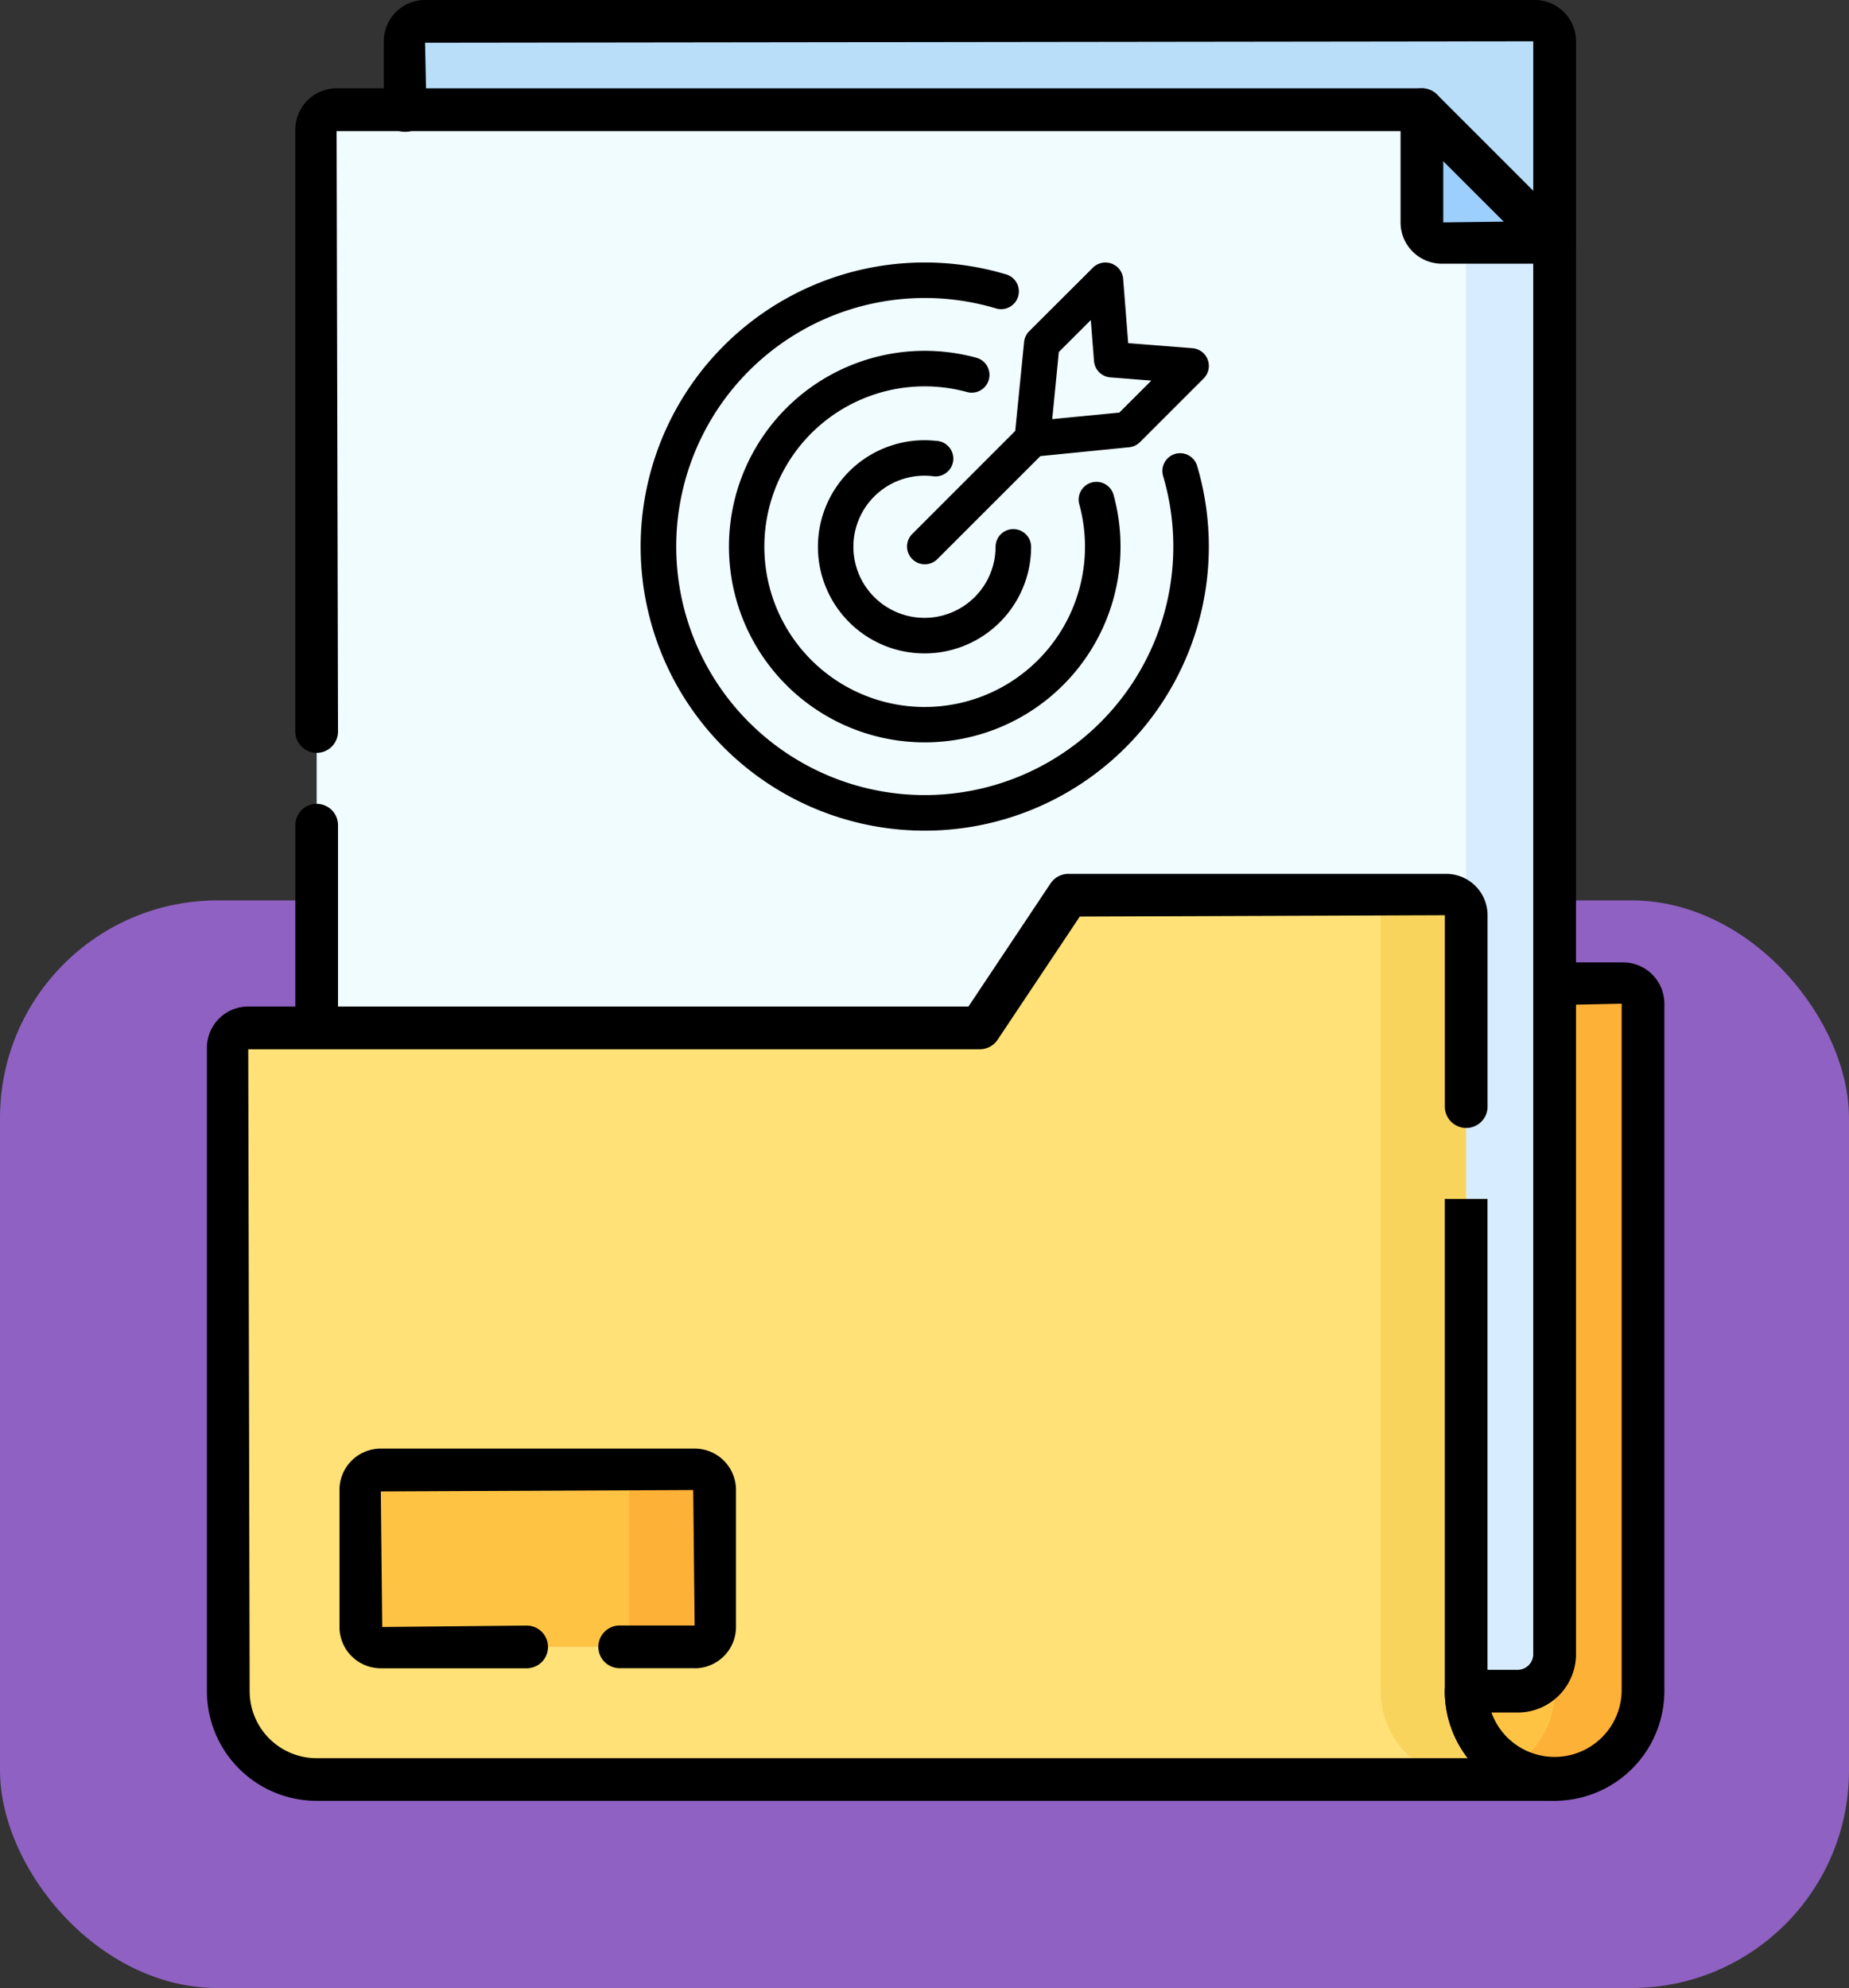 <svg xmlns="http://www.w3.org/2000/svg" xmlns:xlink="http://www.w3.org/1999/xlink" width="85" height="91.393" viewBox="0 0 85 91.393">
  <rect x="0" y="0" width="85" height="91.393" fill="#333333" stroke="none"/>
  <defs>
    <clipPath id="clip-path">
      <rect id="Rectángulo_403025" data-name="Rectángulo 403025" width="67.003" height="82.788" transform="translate(0 0)" fill="none"/>
    </clipPath>
  </defs>
  <g id="Grupo_1102237" data-name="Grupo 1102237" transform="translate(-635.269 -1030.607)">
    <rect id="Rectángulo_402863" data-name="Rectángulo 402863" width="85" height="50" rx="10" transform="translate(635.269 1072)" fill="#8f61c2"/>
    <g id="Grupo_1101593" data-name="Grupo 1101593" transform="translate(288.73 358.606)">
      <g id="Grupo_1101583" data-name="Grupo 1101583" transform="translate(356.051 672)">
        <g id="Grupo_1101582" data-name="Grupo 1101582" clip-path="url(#clip-path)">
          <path id="Trazado_912194" data-name="Trazado 912194" d="M61.037.981H10.027a.916.916,0,0,0-.916.916V12.624H61.953V1.9a.916.916,0,0,0-.916-.916" fill="#b9def9"/>
          <path id="Trazado_912195" data-name="Trazado 912195" d="M59.928,81.266a4.062,4.062,0,0,1-2.04-3.525l-4.1-32.518h7.7a.916.916,0,0,1,.916.916l1.759,31.6c0,2.248-3.643,3.87-4.24,3.527" fill="#ffc344"/>
          <path id="Trazado_912196" data-name="Trazado 912196" d="M65.1,45.223h-4.05a.916.916,0,0,1,.916.916v31.6a4.062,4.062,0,0,1-2.04,3.525,4.067,4.067,0,0,0,6.09-3.526v-31.6a.916.916,0,0,0-.916-.915" fill="#feb137"/>
          <path id="Trazado_912197" data-name="Trazado 912197" d="M58.289,77.749H5.046V5.961a.916.916,0,0,1,.916-.916H55.856l4.134,6.1v64.9a1.7,1.7,0,0,1-1.7,1.7Z" fill="#f0fcff"/>
          <path id="Trazado_912198" data-name="Trazado 912198" d="M57.022,8.5l.865,2.64v64.9a1.638,1.638,0,0,1-1.577,1.7h3.942a1.7,1.7,0,0,0,1.7-1.7v-64.9Z" fill="#d7ecfe"/>
          <path id="Trazado_912199" data-name="Trazado 912199" d="M55.856,5.046v5.181a.916.916,0,0,0,.916.916h5.181Z" fill="#9dcffd"/>
          <path id="Trazado_912200" data-name="Trazado 912200" d="M55.537,77.741h0V42.074a.916.916,0,0,0-.916-.916H39.6l-4.065,6.1H1.9a.916.916,0,0,0-.916.916V77.752a4.057,4.057,0,0,0,4.057,4.057H59.6a4.065,4.065,0,0,1-4.064-4.066Z" fill="#ffe177"/>
          <path id="Trazado_912201" data-name="Trazado 912201" d="M57.888,77.741h0V42.074a.916.916,0,0,0-.916-.916H53.046a.916.916,0,0,1,.916.916V77.741a4.065,4.065,0,0,0,4.064,4.064h3.926a4.065,4.065,0,0,1-4.064-4.064" fill="#f9d45d"/>
          <path id="Trazado_912202" data-name="Trazado 912202" d="M19.514,75.709H7.994a.916.916,0,0,1-.916-.916v-6.3a.916.916,0,0,1,.916-.916h11.52a.916.916,0,0,1,.916.916v6.3a.916.916,0,0,1-.916.916" fill="#ffc344"/>
          <path id="Trazado_912203" data-name="Trazado 912203" d="M22.421,67.579H18.5a.916.916,0,0,1,.916.916v6.3a.916.916,0,0,1-.916.916h3.926a.916.916,0,0,0,.916-.916V68.5a.916.916,0,0,0-.916-.916" fill="#feb137"/>
          <path id="Trazado_912204" data-name="Trazado 912204" d="M61.954,12.125a.981.981,0,0,1-.981-.981V1.9l-50.945.065.065,3.083a.982.982,0,1,1-1.963,0V1.9A1.9,1.9,0,0,1,10.03,0H61.04a1.9,1.9,0,0,1,1.9,1.9v9.246a.981.981,0,0,1-.983.979h0"/>
          <path id="Trazado_912205" data-name="Trazado 912205" d="M61.953,82.788a5.052,5.052,0,0,1-5.046-5.046.981.981,0,1,1,1.963,0,3.084,3.084,0,0,0,6.167,0v-31.6l-3.083.065a.982.982,0,0,1,0-1.963H65.1a1.9,1.9,0,0,1,1.9,1.9v31.6a5.052,5.052,0,0,1-5.05,5.044"/>
          <path id="Trazado_912206" data-name="Trazado 912206" d="M60.252,78.73H57.889a.982.982,0,0,1,0-1.963h2.363a.722.722,0,0,0,.72-.72v-64.5L55.45,6.027H5.962L6.027,33.66a.982.982,0,0,1-1.963,0V5.961a1.9,1.9,0,0,1,1.9-1.9H55.857a.979.979,0,0,1,.693.287l6.1,6.1a.983.983,0,0,1,.288.7v64.9a2.686,2.686,0,0,1-2.685,2.683"/>
          <path id="Trazado_912207" data-name="Trazado 912207" d="M5.046,48.193a.981.981,0,0,1-.981-.981V37.936a.981.981,0,0,1,1.962,0v9.276a.981.981,0,0,1-.981.981"/>
          <path id="Trazado_912208" data-name="Trazado 912208" d="M61.954,12.124H56.773a1.9,1.9,0,0,1-1.9-1.9V5.045a.981.981,0,1,1,1.963,0v5.181l5.116-.065a.981.981,0,1,1,0,1.963Z"/>
          <path id="Trazado_912209" data-name="Trazado 912209" d="M61.953,82.788H5.038A5.044,5.044,0,0,1,0,77.75V48.172a1.9,1.9,0,0,1,1.9-1.9H35.01l3.773-5.66a.982.982,0,0,1,.817-.437H56.972a1.9,1.9,0,0,1,1.9,1.9v8.767a.982.982,0,1,1-1.963,0V42.075l-16.783.063L36.349,47.8a.982.982,0,0,1-.817.437H1.9l.065,29.513A3.079,3.079,0,0,0,5.04,80.828H57.961a5.024,5.024,0,0,1-1.054-3.083V55.118H58.87V77.741a3.086,3.086,0,0,0,3.083,3.083.982.982,0,0,1,0,1.963Z"/>
          <path id="Trazado_912210" data-name="Trazado 912210" d="M22.422,76.691H18.945a.982.982,0,0,1,0-1.963h3.476L22.356,68.5l-14.362.065.065,6.232,6.608-.065a.982.982,0,1,1,0,1.963H7.994a1.9,1.9,0,0,1-1.9-1.9v-6.3a1.9,1.9,0,0,1,1.9-1.9H22.422a1.9,1.9,0,0,1,1.9,1.9v6.3a1.9,1.9,0,0,1-1.9,1.9"/>
        </g>
      </g>
    </g>
    <path id="target_5_" data-name="target (5)" d="M15.027,5.955a7.37,7.37,0,1,0,5.162,5.162.817.817,0,1,1,1.576-.432,9,9,0,1,1-6.306-6.306.817.817,0,1,1-.432,1.576ZM24.593,8.8a.817.817,0,0,0-.551,1.015A11.426,11.426,0,1,1,16.324,2.1.817.817,0,1,0,16.787.535a13.06,13.06,0,1,0,8.821,8.821A.817.817,0,0,0,24.593,8.8Zm-11.521,1a3.321,3.321,0,0,1,.361.02A.817.817,0,1,0,13.611,8.2a4.9,4.9,0,1,0,4.363,4.873.817.817,0,0,0-1.634,0A3.268,3.268,0,1,1,13.072,9.8Zm4.172-2.059.407-4.082a.817.817,0,0,1,.235-.5L20.813.239a.817.817,0,0,1,1.392.514l.232,2.954,2.954.232a.817.817,0,0,1,.514,1.392L22.978,8.258a.817.817,0,0,1-.5.235L18.4,8.9,13.65,13.649a.817.817,0,0,1-1.155-1.155Zm1.7-.541L22.029,6.9,23.5,5.429l-1.883-.148a.817.817,0,0,1-.751-.751l-.148-1.883L19.248,4.115Z" transform="translate(664.696 1042.675)"/>
  </g>
</svg>
